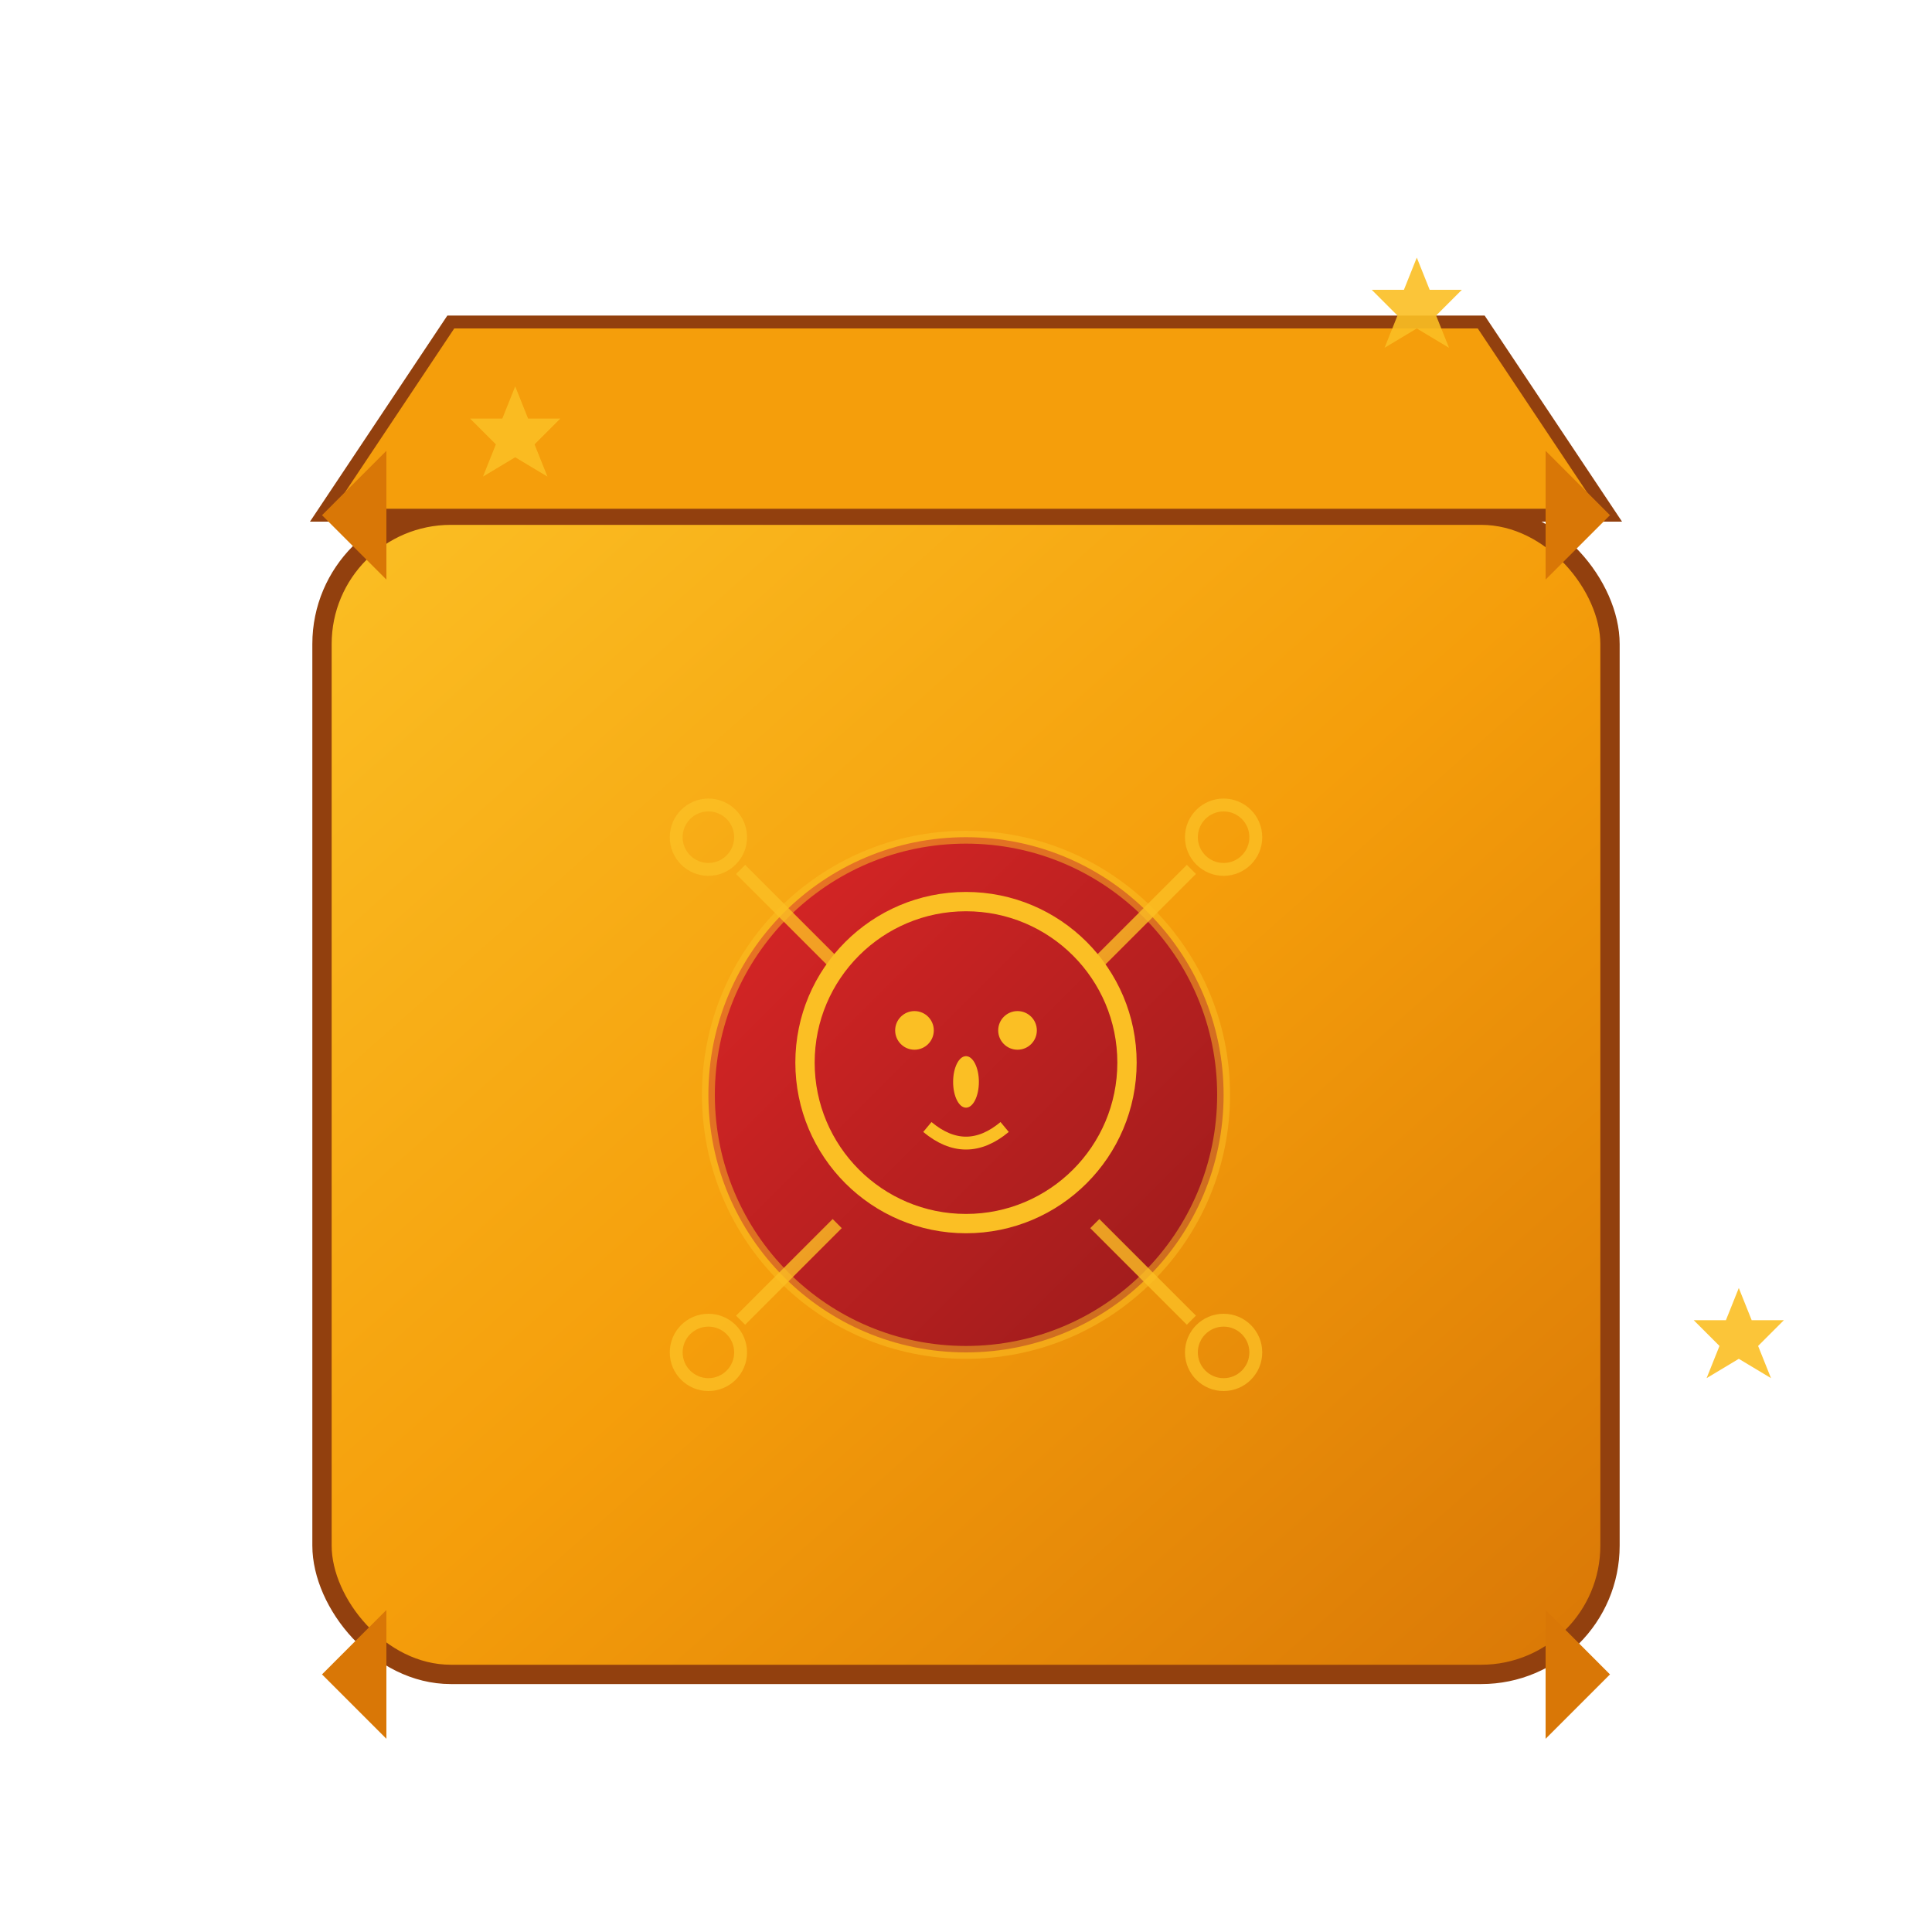 <svg width="300" height="300" viewBox="0 0 300 300" xmlns="http://www.w3.org/2000/svg">
  <defs>
    <linearGradient id="packGradient" x1="0%" y1="0%" x2="100%" y2="100%">
      <stop offset="0%" style="stop-color:#fbbf24;stop-opacity:1" />
      <stop offset="50%" style="stop-color:#f59e0b;stop-opacity:1" />
      <stop offset="100%" style="stop-color:#d97706;stop-opacity:1" />
    </linearGradient>
    <linearGradient id="sealGradient" x1="0%" y1="0%" x2="100%" y2="100%">
      <stop offset="0%" style="stop-color:#dc2626;stop-opacity:1" />
      <stop offset="100%" style="stop-color:#991b1b;stop-opacity:1" />
    </linearGradient>
    <filter id="glow">
      <feGaussianBlur stdDeviation="3" result="coloredBlur"/>
      <feMerge> 
        <feMergeNode in="coloredBlur"/>
        <feMergeNode in="SourceGraphic"/>
      </feMerge>
    </filter>
  </defs>
  
  <!-- Pack body -->
  <rect x="50" y="80" width="200" height="180" rx="20" ry="20" fill="url(#packGradient)" stroke="#92400e" stroke-width="3"/>
  
  <!-- Pack top flap -->
  <path d="M 50 80 L 70 50 L 230 50 L 250 80 Z" fill="#f59e0b" stroke="#92400e" stroke-width="2"/>
  
  <!-- Mystical seal -->
  <circle cx="150" cy="170" r="40" fill="url(#sealGradient)" filter="url(#glow)"/>
  
  <!-- Hunga symbol in seal -->
  <g transform="translate(150,170)">
    <!-- Ape face outline -->
    <circle cx="0" cy="-5" r="25" fill="none" stroke="#fbbf24" stroke-width="3"/>
    <!-- Eyes -->
    <circle cx="-8" cy="-10" r="3" fill="#fbbf24"/>
    <circle cx="8" cy="-10" r="3" fill="#fbbf24"/>
    <!-- Nose -->
    <ellipse cx="0" cy="-2" rx="2" ry="4" fill="#fbbf24"/>
    <!-- Mouth -->
    <path d="M -6 5 Q 0 10 6 5" stroke="#fbbf24" stroke-width="2" fill="none"/>
  </g>
  
  <!-- Mystical runes around seal -->
  <g stroke="#fbbf24" stroke-width="2" fill="none" opacity="0.8">
    <circle cx="110" cy="130" r="5"/>
    <circle cx="190" cy="130" r="5"/>
    <circle cx="110" cy="210" r="5"/>
    <circle cx="190" cy="210" r="5"/>
    
    <!-- Connecting lines -->
    <line x1="115" y1="135" x2="130" y2="150"/>
    <line x1="185" y1="135" x2="170" y2="150"/>
    <line x1="115" y1="205" x2="130" y2="190"/>
    <line x1="185" y1="205" x2="170" y2="190"/>
  </g>
  
  <!-- Pack corners decoration -->
  <g fill="#d97706">
    <polygon points="50,80 60,70 60,90"/>
    <polygon points="250,80 240,70 240,90"/>
    <polygon points="50,260 60,250 60,270"/>
    <polygon points="250,260 240,250 240,270"/>
  </g>
  
  <!-- Sparkle effects -->
  <g fill="#fbbf24" opacity="0.9">
    <polygon points="80,60 82,65 87,65 83,69 85,74 80,71 75,74 77,69 73,65 78,65">
      <animateTransform attributeName="transform" type="rotate" values="0 80 60;360 80 60" dur="4s" repeatCount="indefinite"/>
    </polygon>
    <polygon points="220,40 222,45 227,45 223,49 225,54 220,51 215,54 217,49 213,45 218,45">
      <animateTransform attributeName="transform" type="rotate" values="0 220 40;360 220 40" dur="3s" repeatCount="indefinite"/>
    </polygon>
    <polygon points="270,200 272,205 277,205 273,209 275,214 270,211 265,214 267,209 263,205 268,205">
      <animateTransform attributeName="transform" type="rotate" values="0 270 200;360 270 200" dur="5s" repeatCount="indefinite"/>
    </polygon>
  </g>
  
  <!-- Glow animation on seal -->
  <circle cx="150" cy="170" r="40" fill="none" stroke="#fbbf24" stroke-width="2" opacity="0.5">
    <animate attributeName="opacity" values="0.3;0.8;0.3" dur="2s" repeatCount="indefinite"/>
  </circle>
</svg>
